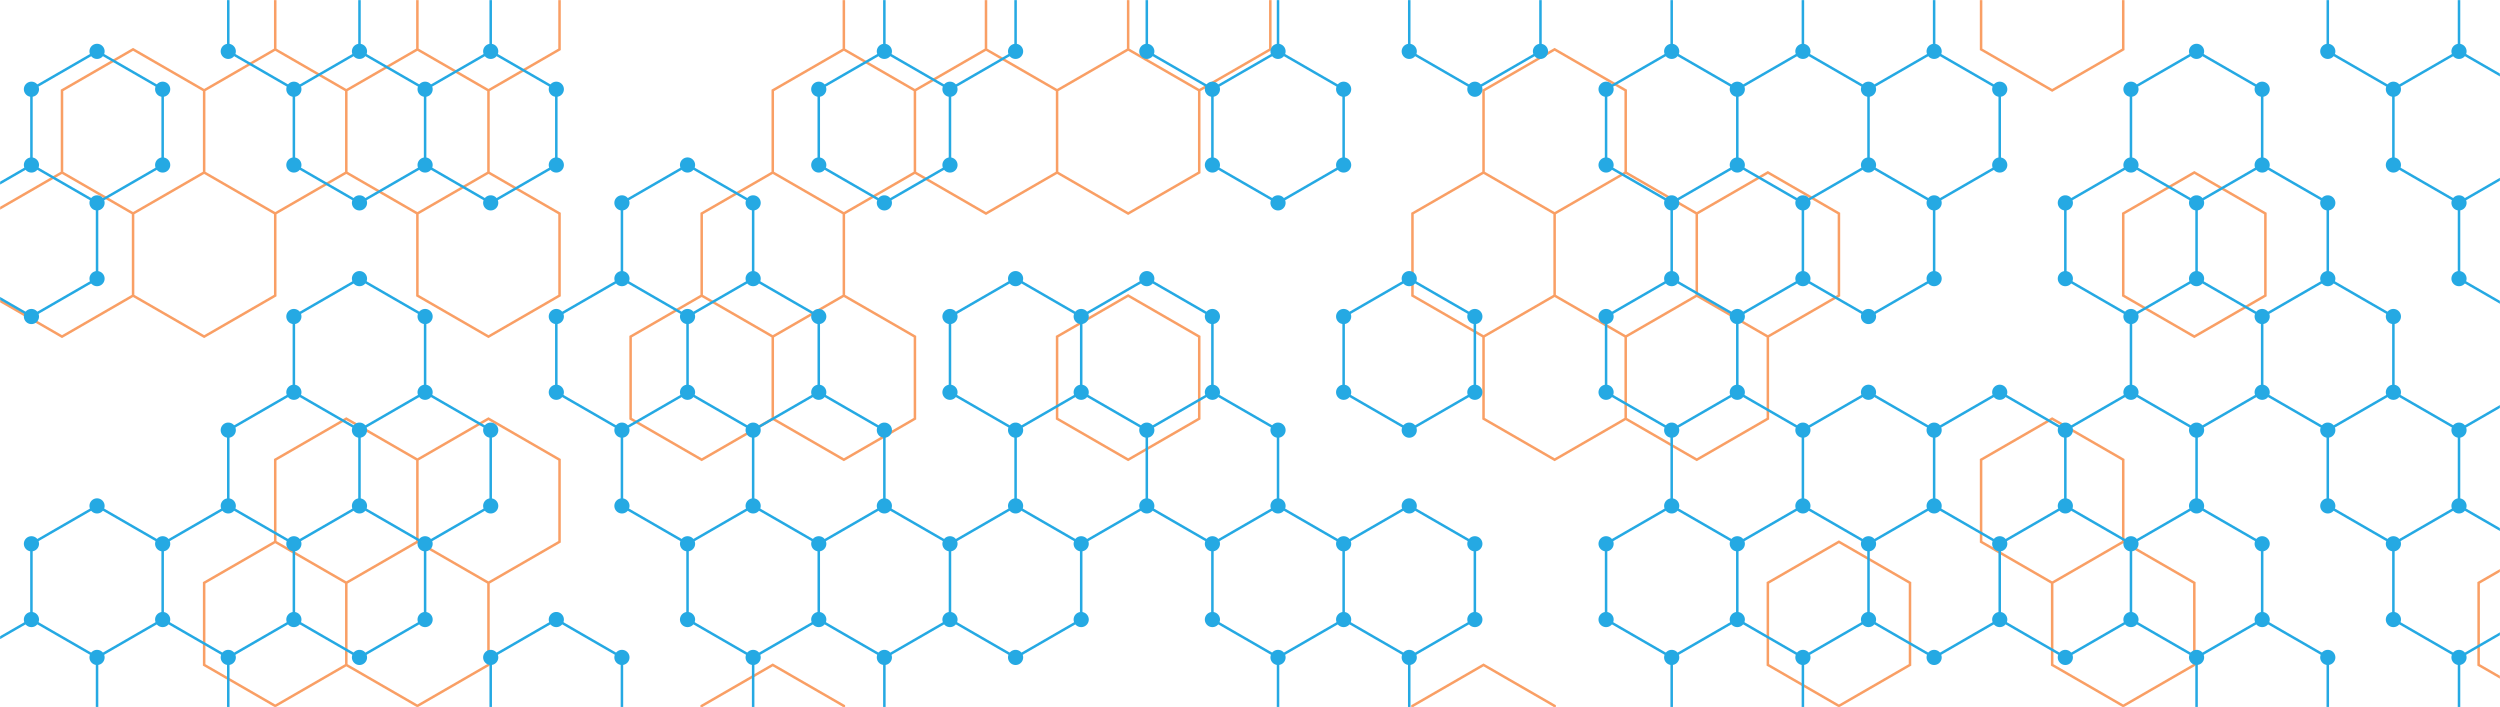 <svg xmlns="http://www.w3.org/2000/svg" version="1.1" xmlns:xlink="http://www.w3.org/1999/xlink" xmlns:svgjs="http://svgjs.com/svgjs" width="1980" height="560" preserveAspectRatio="none" viewBox="0 0 1980 560"><g mask="url(&quot;#SvgjsMask1301&quot;)" fill="none"><path d="M105.39 39.1L161.69 71.6L161.69 136.6L105.39 169.1L49.1 136.6L49.1 71.6zM49.1 136.6L105.39 169.1L105.39 234.1L49.1 266.6L-7.19 234.1L-7.19 169.1zM217.98 39.1L274.27 71.6L274.27 136.6L217.98 169.1L161.69 136.6L161.69 71.6zM161.69 136.6L217.98 169.1L217.98 234.1L161.69 266.6L105.39 234.1L105.39 169.1zM217.98 429.1L274.27 461.6L274.27 526.6L217.98 559.1L161.69 526.6L161.69 461.6zM274.27 -58.4L330.57 -25.9L330.57 39.1L274.27 71.6L217.98 39.1L217.98 -25.9zM330.57 39.1L386.86 71.6L386.86 136.6L330.57 169.1L274.27 136.6L274.27 71.6zM274.27 331.6L330.57 364.1L330.57 429.1L274.27 461.6L217.98 429.1L217.98 364.1zM330.57 429.1L386.86 461.6L386.86 526.6L330.57 559.1L274.27 526.6L274.27 461.6zM386.86 -58.4L443.15 -25.9L443.15 39.1L386.86 71.6L330.57 39.1L330.57 -25.9zM386.86 136.6L443.15 169.1L443.15 234.1L386.86 266.6L330.57 234.1L330.57 169.1zM386.86 331.6L443.15 364.1L443.15 429.1L386.86 461.6L330.57 429.1L330.57 364.1zM555.74 234.1L612.03 266.6L612.03 331.6L555.74 364.1L499.45 331.6L499.45 266.6zM668.33 39.1L724.62 71.6L724.62 136.6L668.33 169.1L612.03 136.6L612.03 71.6zM612.03 136.6L668.33 169.1L668.33 234.1L612.03 266.6L555.74 234.1L555.74 169.1zM668.33 234.1L724.62 266.6L724.62 331.6L668.33 364.1L612.03 331.6L612.03 266.6zM612.03 526.6L668.33 559.1L668.33 624.1L612.03 656.6L555.74 624.1L555.74 559.1zM724.62 -58.4L780.91 -25.9L780.91 39.1L724.62 71.6L668.33 39.1L668.33 -25.9zM780.91 39.1L837.21 71.6L837.21 136.6L780.91 169.1L724.62 136.6L724.62 71.6zM893.5 39.1L949.79 71.6L949.79 136.6L893.5 169.1L837.21 136.6L837.21 71.6zM893.5 234.1L949.79 266.6L949.79 331.6L893.5 364.1L837.21 331.6L837.21 266.6zM949.79 -58.4L1006.09 -25.9L1006.09 39.1L949.79 71.6L893.5 39.1L893.5 -25.9zM1231.26 39.1L1287.55 71.6L1287.55 136.6L1231.26 169.1L1174.96 136.6L1174.96 71.6zM1174.96 136.6L1231.26 169.1L1231.26 234.1L1174.96 266.6L1118.67 234.1L1118.67 169.1zM1231.26 234.1L1287.55 266.6L1287.55 331.6L1231.26 364.1L1174.96 331.6L1174.96 266.6zM1174.96 526.6L1231.26 559.1L1231.26 624.1L1174.96 656.6L1118.67 624.1L1118.67 559.1zM1287.55 136.6L1343.84 169.1L1343.84 234.1L1287.55 266.6L1231.26 234.1L1231.26 169.1zM1343.84 234.1L1400.14 266.6L1400.14 331.6L1343.84 364.1L1287.55 331.6L1287.55 266.6zM1400.14 136.6L1456.43 169.1L1456.43 234.1L1400.14 266.6L1343.84 234.1L1343.84 169.1zM1456.43 429.1L1512.72 461.6L1512.72 526.6L1456.43 559.1L1400.14 526.6L1400.14 461.6zM1625.31 -58.4L1681.6 -25.9L1681.6 39.1L1625.31 71.6L1569.02 39.1L1569.02 -25.9zM1625.31 331.6L1681.6 364.1L1681.6 429.1L1625.31 461.6L1569.02 429.1L1569.02 364.1zM1681.6 429.1L1737.9 461.6L1737.9 526.6L1681.6 559.1L1625.31 526.6L1625.31 461.6zM1737.9 136.6L1794.19 169.1L1794.19 234.1L1737.9 266.6L1681.6 234.1L1681.6 169.1zM2019.36 429.1L2075.66 461.6L2075.66 526.6L2019.36 559.1L1963.07 526.6L1963.07 461.6z" stroke="rgba(249, 159, 101, 1)" stroke-width="2"></path><path d="M76.86 40.68L128.83 70.68L128.83 130.68L76.86 160.68L24.9 130.68L24.9 70.68zM24.9 130.68L76.86 160.68L76.86 220.68L24.9 250.68L-27.06 220.68L-27.06 160.68zM76.86 400.68L128.83 430.68L128.83 490.68L76.86 520.68L24.9 490.68L24.9 430.68zM24.9 490.68L76.86 520.68L76.86 580.68L24.9 610.68L-27.06 580.68L-27.06 520.68zM180.79 400.68L232.75 430.68L232.75 490.68L180.79 520.68L128.83 490.68L128.83 430.68zM128.83 490.68L180.79 520.68L180.79 580.68L128.83 610.68L76.86 580.68L76.86 520.68zM232.75 -49.32L284.71 -19.32L284.71 40.68L232.75 70.68L180.79 40.68L180.79 -19.32zM284.71 40.68L336.68 70.68L336.68 130.68L284.71 160.68L232.75 130.68L232.75 70.68zM284.71 220.68L336.68 250.68L336.68 310.68L284.71 340.68L232.75 310.68L232.75 250.68zM232.75 310.68L284.71 340.68L284.71 400.68L232.75 430.68L180.79 400.68L180.79 340.68zM284.71 400.68L336.68 430.68L336.68 490.68L284.71 520.68L232.75 490.68L232.75 430.68zM336.68 -49.32L388.64 -19.32L388.64 40.68L336.68 70.68L284.71 40.68L284.71 -19.32zM388.64 40.68L440.6 70.68L440.6 130.68L388.64 160.68L336.68 130.68L336.68 70.68zM336.68 310.68L388.64 340.68L388.64 400.68L336.68 430.68L284.71 400.68L284.71 340.68zM492.57 220.68L544.53 250.68L544.53 310.68L492.57 340.68L440.6 310.68L440.6 250.68zM440.6 490.68L492.57 520.68L492.57 580.68L440.6 610.68L388.64 580.68L388.64 520.68zM544.53 130.68L596.49 160.68L596.49 220.68L544.53 250.68L492.57 220.68L492.57 160.68zM596.49 220.68L648.46 250.68L648.46 310.68L596.49 340.68L544.53 310.68L544.53 250.68zM544.53 310.68L596.49 340.68L596.49 400.68L544.53 430.68L492.57 400.68L492.57 340.68zM596.49 400.68L648.46 430.68L648.46 490.68L596.49 520.68L544.53 490.68L544.53 430.68zM700.42 40.68L752.38 70.68L752.38 130.68L700.42 160.68L648.46 130.68L648.46 70.68zM648.46 310.68L700.42 340.68L700.42 400.68L648.46 430.68L596.49 400.68L596.49 340.68zM700.42 400.68L752.38 430.68L752.38 490.68L700.42 520.68L648.46 490.68L648.46 430.68zM648.46 490.68L700.42 520.68L700.42 580.68L648.46 610.68L596.49 580.68L596.49 520.68zM752.38 -49.32L804.34 -19.32L804.34 40.68L752.38 70.68L700.42 40.68L700.42 -19.32zM804.34 220.68L856.31 250.68L856.31 310.68L804.34 340.68L752.38 310.68L752.38 250.68zM804.34 400.68L856.31 430.68L856.31 490.68L804.34 520.68L752.38 490.68L752.38 430.68zM908.27 220.68L960.23 250.68L960.23 310.68L908.27 340.68L856.31 310.68L856.31 250.68zM856.31 310.68L908.27 340.68L908.27 400.68L856.31 430.68L804.35 400.68L804.35 340.68zM960.23 -49.32L1012.2 -19.32L1012.2 40.68L960.23 70.68L908.27 40.68L908.27 -19.32zM1012.2 40.68L1064.16 70.68L1064.16 130.68L1012.2 160.68L960.23 130.68L960.23 70.68zM960.23 310.68L1012.2 340.68L1012.2 400.68L960.23 430.68L908.27 400.68L908.27 340.68zM1012.2 400.68L1064.16 430.68L1064.16 490.68L1012.2 520.68L960.23 490.68L960.23 430.68zM1116.12 220.68L1168.09 250.68L1168.09 310.68L1116.12 340.68L1064.16 310.68L1064.16 250.68zM1116.12 400.68L1168.09 430.68L1168.09 490.68L1116.12 520.68L1064.16 490.68L1064.16 430.68zM1064.16 490.68L1116.12 520.68L1116.12 580.68L1064.16 610.68L1012.2 580.68L1012.2 520.68zM1168.09 -49.32L1220.05 -19.32L1220.05 40.68L1168.09 70.68L1116.12 40.68L1116.12 -19.32zM1323.98 40.68L1375.94 70.68L1375.94 130.68L1323.98 160.68L1272.01 130.68L1272.01 70.68zM1323.98 220.68L1375.94 250.68L1375.94 310.68L1323.98 340.68L1272.01 310.68L1272.01 250.68zM1323.98 400.68L1375.94 430.68L1375.94 490.68L1323.98 520.68L1272.01 490.68L1272.01 430.68zM1375.94 -49.32L1427.9 -19.32L1427.9 40.68L1375.94 70.68L1323.98 40.68L1323.98 -19.32zM1427.9 40.68L1479.86 70.68L1479.86 130.68L1427.9 160.68L1375.94 130.68L1375.94 70.68zM1375.94 130.68L1427.9 160.68L1427.9 220.68L1375.94 250.68L1323.98 220.68L1323.98 160.68zM1375.94 310.68L1427.9 340.68L1427.9 400.68L1375.94 430.68L1323.98 400.68L1323.98 340.68zM1427.9 400.68L1479.86 430.68L1479.86 490.68L1427.9 520.68L1375.94 490.68L1375.94 430.68zM1375.94 490.68L1427.9 520.68L1427.9 580.68L1375.94 610.68L1323.98 580.68L1323.98 520.68zM1479.86 -49.32L1531.83 -19.32L1531.83 40.68L1479.86 70.68L1427.9 40.68L1427.9 -19.32zM1531.83 40.68L1583.79 70.68L1583.79 130.68L1531.83 160.68L1479.86 130.68L1479.86 70.68zM1479.86 130.68L1531.83 160.68L1531.83 220.68L1479.86 250.68L1427.9 220.68L1427.9 160.68zM1479.86 310.68L1531.83 340.68L1531.83 400.68L1479.86 430.68L1427.9 400.68L1427.9 340.68zM1531.83 400.68L1583.79 430.68L1583.79 490.68L1531.83 520.68L1479.86 490.68L1479.86 430.68zM1583.79 310.68L1635.75 340.68L1635.75 400.68L1583.79 430.68L1531.83 400.68L1531.83 340.68zM1635.75 400.68L1687.72 430.68L1687.72 490.68L1635.75 520.68L1583.79 490.68L1583.79 430.68zM1739.68 40.68L1791.64 70.68L1791.64 130.68L1739.68 160.68L1687.72 130.68L1687.72 70.68zM1687.72 130.68L1739.68 160.68L1739.68 220.68L1687.72 250.68L1635.75 220.68L1635.75 160.68zM1739.68 220.68L1791.64 250.68L1791.64 310.68L1739.68 340.68L1687.72 310.68L1687.72 250.68zM1687.72 310.68L1739.68 340.68L1739.68 400.68L1687.72 430.68L1635.75 400.68L1635.75 340.68zM1739.68 400.68L1791.64 430.68L1791.64 490.68L1739.68 520.68L1687.72 490.68L1687.72 430.68zM1791.64 130.68L1843.61 160.68L1843.61 220.68L1791.64 250.68L1739.68 220.68L1739.68 160.68zM1843.61 220.68L1895.57 250.68L1895.57 310.68L1843.61 340.68L1791.64 310.68L1791.64 250.68zM1791.64 490.68L1843.61 520.68L1843.61 580.68L1791.64 610.68L1739.68 580.68L1739.68 520.68zM1895.57 -49.32L1947.53 -19.32L1947.53 40.68L1895.57 70.68L1843.61 40.68L1843.61 -19.32zM1947.53 40.68L1999.49 70.68L1999.49 130.68L1947.53 160.68L1895.57 130.68L1895.57 70.68zM1895.57 310.68L1947.53 340.68L1947.53 400.68L1895.57 430.68L1843.61 400.68L1843.61 340.68zM1947.53 400.68L1999.49 430.68L1999.49 490.68L1947.53 520.68L1895.57 490.68L1895.57 430.68zM1999.49 130.68L2051.46 160.68L2051.46 220.68L1999.49 250.68L1947.53 220.68L1947.53 160.68zM2051.46 220.68L2103.42 250.68L2103.42 310.68L2051.46 340.68L1999.49 310.68L1999.49 250.68zM1999.49 310.68L2051.46 340.68L2051.46 400.68L1999.49 430.68L1947.53 400.68L1947.53 340.68zM2051.46 400.68L2103.42 430.68L2103.42 490.68L2051.46 520.68L1999.49 490.68L1999.49 430.68zM1999.49 490.68L2051.46 520.68L2051.46 580.68L1999.49 610.68L1947.53 580.68L1947.53 520.68z" stroke="rgba(37, 169, 227, 1)" stroke-width="2"></path><path d="M70.86 40.68 a6 6 0 1 0 12 0 a6 6 0 1 0 -12 0zM122.83 70.68 a6 6 0 1 0 12 0 a6 6 0 1 0 -12 0zM122.83 130.68 a6 6 0 1 0 12 0 a6 6 0 1 0 -12 0zM70.86 160.68 a6 6 0 1 0 12 0 a6 6 0 1 0 -12 0zM18.9 130.68 a6 6 0 1 0 12 0 a6 6 0 1 0 -12 0zM18.9 70.68 a6 6 0 1 0 12 0 a6 6 0 1 0 -12 0zM70.86 220.68 a6 6 0 1 0 12 0 a6 6 0 1 0 -12 0zM18.9 250.68 a6 6 0 1 0 12 0 a6 6 0 1 0 -12 0zM-33.06 220.68 a6 6 0 1 0 12 0 a6 6 0 1 0 -12 0zM-33.06 160.68 a6 6 0 1 0 12 0 a6 6 0 1 0 -12 0zM70.86 400.68 a6 6 0 1 0 12 0 a6 6 0 1 0 -12 0zM122.83 430.68 a6 6 0 1 0 12 0 a6 6 0 1 0 -12 0zM122.83 490.68 a6 6 0 1 0 12 0 a6 6 0 1 0 -12 0zM70.86 520.68 a6 6 0 1 0 12 0 a6 6 0 1 0 -12 0zM18.9 490.68 a6 6 0 1 0 12 0 a6 6 0 1 0 -12 0zM18.9 430.68 a6 6 0 1 0 12 0 a6 6 0 1 0 -12 0zM70.86 580.68 a6 6 0 1 0 12 0 a6 6 0 1 0 -12 0zM18.9 610.68 a6 6 0 1 0 12 0 a6 6 0 1 0 -12 0zM-33.06 580.68 a6 6 0 1 0 12 0 a6 6 0 1 0 -12 0zM-33.06 520.68 a6 6 0 1 0 12 0 a6 6 0 1 0 -12 0zM174.79 400.68 a6 6 0 1 0 12 0 a6 6 0 1 0 -12 0zM226.75 430.68 a6 6 0 1 0 12 0 a6 6 0 1 0 -12 0zM226.75 490.68 a6 6 0 1 0 12 0 a6 6 0 1 0 -12 0zM174.79 520.68 a6 6 0 1 0 12 0 a6 6 0 1 0 -12 0zM174.79 580.68 a6 6 0 1 0 12 0 a6 6 0 1 0 -12 0zM122.83 610.68 a6 6 0 1 0 12 0 a6 6 0 1 0 -12 0zM226.75 -49.32 a6 6 0 1 0 12 0 a6 6 0 1 0 -12 0zM278.71 -19.32 a6 6 0 1 0 12 0 a6 6 0 1 0 -12 0zM278.71 40.68 a6 6 0 1 0 12 0 a6 6 0 1 0 -12 0zM226.75 70.68 a6 6 0 1 0 12 0 a6 6 0 1 0 -12 0zM174.79 40.68 a6 6 0 1 0 12 0 a6 6 0 1 0 -12 0zM174.79 -19.32 a6 6 0 1 0 12 0 a6 6 0 1 0 -12 0zM330.68 70.68 a6 6 0 1 0 12 0 a6 6 0 1 0 -12 0zM330.68 130.68 a6 6 0 1 0 12 0 a6 6 0 1 0 -12 0zM278.71 160.68 a6 6 0 1 0 12 0 a6 6 0 1 0 -12 0zM226.75 130.68 a6 6 0 1 0 12 0 a6 6 0 1 0 -12 0zM278.71 220.68 a6 6 0 1 0 12 0 a6 6 0 1 0 -12 0zM330.68 250.68 a6 6 0 1 0 12 0 a6 6 0 1 0 -12 0zM330.68 310.68 a6 6 0 1 0 12 0 a6 6 0 1 0 -12 0zM278.71 340.68 a6 6 0 1 0 12 0 a6 6 0 1 0 -12 0zM226.75 310.68 a6 6 0 1 0 12 0 a6 6 0 1 0 -12 0zM226.75 250.68 a6 6 0 1 0 12 0 a6 6 0 1 0 -12 0zM278.71 400.68 a6 6 0 1 0 12 0 a6 6 0 1 0 -12 0zM174.79 340.68 a6 6 0 1 0 12 0 a6 6 0 1 0 -12 0zM330.68 430.68 a6 6 0 1 0 12 0 a6 6 0 1 0 -12 0zM330.68 490.68 a6 6 0 1 0 12 0 a6 6 0 1 0 -12 0zM278.71 520.68 a6 6 0 1 0 12 0 a6 6 0 1 0 -12 0zM330.68 -49.32 a6 6 0 1 0 12 0 a6 6 0 1 0 -12 0zM382.64 -19.32 a6 6 0 1 0 12 0 a6 6 0 1 0 -12 0zM382.64 40.68 a6 6 0 1 0 12 0 a6 6 0 1 0 -12 0zM434.6 70.68 a6 6 0 1 0 12 0 a6 6 0 1 0 -12 0zM434.6 130.68 a6 6 0 1 0 12 0 a6 6 0 1 0 -12 0zM382.64 160.68 a6 6 0 1 0 12 0 a6 6 0 1 0 -12 0zM382.64 340.68 a6 6 0 1 0 12 0 a6 6 0 1 0 -12 0zM382.64 400.68 a6 6 0 1 0 12 0 a6 6 0 1 0 -12 0zM486.57 220.68 a6 6 0 1 0 12 0 a6 6 0 1 0 -12 0zM538.53 250.68 a6 6 0 1 0 12 0 a6 6 0 1 0 -12 0zM538.53 310.68 a6 6 0 1 0 12 0 a6 6 0 1 0 -12 0zM486.57 340.68 a6 6 0 1 0 12 0 a6 6 0 1 0 -12 0zM434.6 310.68 a6 6 0 1 0 12 0 a6 6 0 1 0 -12 0zM434.6 250.68 a6 6 0 1 0 12 0 a6 6 0 1 0 -12 0zM434.6 490.68 a6 6 0 1 0 12 0 a6 6 0 1 0 -12 0zM486.57 520.68 a6 6 0 1 0 12 0 a6 6 0 1 0 -12 0zM486.57 580.68 a6 6 0 1 0 12 0 a6 6 0 1 0 -12 0zM434.6 610.68 a6 6 0 1 0 12 0 a6 6 0 1 0 -12 0zM382.64 580.68 a6 6 0 1 0 12 0 a6 6 0 1 0 -12 0zM382.64 520.68 a6 6 0 1 0 12 0 a6 6 0 1 0 -12 0zM538.53 130.68 a6 6 0 1 0 12 0 a6 6 0 1 0 -12 0zM590.49 160.68 a6 6 0 1 0 12 0 a6 6 0 1 0 -12 0zM590.49 220.68 a6 6 0 1 0 12 0 a6 6 0 1 0 -12 0zM486.57 160.68 a6 6 0 1 0 12 0 a6 6 0 1 0 -12 0zM642.46 250.68 a6 6 0 1 0 12 0 a6 6 0 1 0 -12 0zM642.46 310.68 a6 6 0 1 0 12 0 a6 6 0 1 0 -12 0zM590.49 340.68 a6 6 0 1 0 12 0 a6 6 0 1 0 -12 0zM590.49 400.68 a6 6 0 1 0 12 0 a6 6 0 1 0 -12 0zM538.53 430.68 a6 6 0 1 0 12 0 a6 6 0 1 0 -12 0zM486.57 400.68 a6 6 0 1 0 12 0 a6 6 0 1 0 -12 0zM642.46 430.68 a6 6 0 1 0 12 0 a6 6 0 1 0 -12 0zM642.46 490.68 a6 6 0 1 0 12 0 a6 6 0 1 0 -12 0zM590.49 520.68 a6 6 0 1 0 12 0 a6 6 0 1 0 -12 0zM538.53 490.68 a6 6 0 1 0 12 0 a6 6 0 1 0 -12 0zM694.42 40.68 a6 6 0 1 0 12 0 a6 6 0 1 0 -12 0zM746.38 70.68 a6 6 0 1 0 12 0 a6 6 0 1 0 -12 0zM746.38 130.68 a6 6 0 1 0 12 0 a6 6 0 1 0 -12 0zM694.42 160.68 a6 6 0 1 0 12 0 a6 6 0 1 0 -12 0zM642.46 130.68 a6 6 0 1 0 12 0 a6 6 0 1 0 -12 0zM642.46 70.68 a6 6 0 1 0 12 0 a6 6 0 1 0 -12 0zM694.42 340.68 a6 6 0 1 0 12 0 a6 6 0 1 0 -12 0zM694.42 400.68 a6 6 0 1 0 12 0 a6 6 0 1 0 -12 0zM746.38 430.68 a6 6 0 1 0 12 0 a6 6 0 1 0 -12 0zM746.38 490.68 a6 6 0 1 0 12 0 a6 6 0 1 0 -12 0zM694.42 520.68 a6 6 0 1 0 12 0 a6 6 0 1 0 -12 0zM694.42 580.68 a6 6 0 1 0 12 0 a6 6 0 1 0 -12 0zM642.46 610.68 a6 6 0 1 0 12 0 a6 6 0 1 0 -12 0zM590.49 580.68 a6 6 0 1 0 12 0 a6 6 0 1 0 -12 0zM746.38 -49.32 a6 6 0 1 0 12 0 a6 6 0 1 0 -12 0zM798.34 -19.32 a6 6 0 1 0 12 0 a6 6 0 1 0 -12 0zM798.34 40.68 a6 6 0 1 0 12 0 a6 6 0 1 0 -12 0zM694.42 -19.32 a6 6 0 1 0 12 0 a6 6 0 1 0 -12 0zM798.34 220.68 a6 6 0 1 0 12 0 a6 6 0 1 0 -12 0zM850.31 250.68 a6 6 0 1 0 12 0 a6 6 0 1 0 -12 0zM850.31 310.68 a6 6 0 1 0 12 0 a6 6 0 1 0 -12 0zM798.34 340.68 a6 6 0 1 0 12 0 a6 6 0 1 0 -12 0zM746.38 310.68 a6 6 0 1 0 12 0 a6 6 0 1 0 -12 0zM746.38 250.68 a6 6 0 1 0 12 0 a6 6 0 1 0 -12 0zM798.34 400.68 a6 6 0 1 0 12 0 a6 6 0 1 0 -12 0zM850.31 430.68 a6 6 0 1 0 12 0 a6 6 0 1 0 -12 0zM850.31 490.68 a6 6 0 1 0 12 0 a6 6 0 1 0 -12 0zM798.34 520.68 a6 6 0 1 0 12 0 a6 6 0 1 0 -12 0zM902.27 220.68 a6 6 0 1 0 12 0 a6 6 0 1 0 -12 0zM954.23 250.68 a6 6 0 1 0 12 0 a6 6 0 1 0 -12 0zM954.23 310.68 a6 6 0 1 0 12 0 a6 6 0 1 0 -12 0zM902.27 340.68 a6 6 0 1 0 12 0 a6 6 0 1 0 -12 0zM902.27 400.68 a6 6 0 1 0 12 0 a6 6 0 1 0 -12 0zM798.35 400.68 a6 6 0 1 0 12 0 a6 6 0 1 0 -12 0zM798.35 340.68 a6 6 0 1 0 12 0 a6 6 0 1 0 -12 0zM954.23 -49.32 a6 6 0 1 0 12 0 a6 6 0 1 0 -12 0zM1006.2 -19.32 a6 6 0 1 0 12 0 a6 6 0 1 0 -12 0zM1006.2 40.68 a6 6 0 1 0 12 0 a6 6 0 1 0 -12 0zM954.23 70.68 a6 6 0 1 0 12 0 a6 6 0 1 0 -12 0zM902.27 40.68 a6 6 0 1 0 12 0 a6 6 0 1 0 -12 0zM902.27 -19.32 a6 6 0 1 0 12 0 a6 6 0 1 0 -12 0zM1058.16 70.68 a6 6 0 1 0 12 0 a6 6 0 1 0 -12 0zM1058.16 130.68 a6 6 0 1 0 12 0 a6 6 0 1 0 -12 0zM1006.2 160.68 a6 6 0 1 0 12 0 a6 6 0 1 0 -12 0zM954.23 130.68 a6 6 0 1 0 12 0 a6 6 0 1 0 -12 0zM1006.2 340.68 a6 6 0 1 0 12 0 a6 6 0 1 0 -12 0zM1006.2 400.68 a6 6 0 1 0 12 0 a6 6 0 1 0 -12 0zM954.23 430.68 a6 6 0 1 0 12 0 a6 6 0 1 0 -12 0zM1058.16 430.68 a6 6 0 1 0 12 0 a6 6 0 1 0 -12 0zM1058.16 490.68 a6 6 0 1 0 12 0 a6 6 0 1 0 -12 0zM1006.2 520.68 a6 6 0 1 0 12 0 a6 6 0 1 0 -12 0zM954.23 490.68 a6 6 0 1 0 12 0 a6 6 0 1 0 -12 0zM1110.12 220.68 a6 6 0 1 0 12 0 a6 6 0 1 0 -12 0zM1162.09 250.68 a6 6 0 1 0 12 0 a6 6 0 1 0 -12 0zM1162.09 310.68 a6 6 0 1 0 12 0 a6 6 0 1 0 -12 0zM1110.12 340.68 a6 6 0 1 0 12 0 a6 6 0 1 0 -12 0zM1058.16 310.68 a6 6 0 1 0 12 0 a6 6 0 1 0 -12 0zM1058.16 250.68 a6 6 0 1 0 12 0 a6 6 0 1 0 -12 0zM1110.12 400.68 a6 6 0 1 0 12 0 a6 6 0 1 0 -12 0zM1162.09 430.68 a6 6 0 1 0 12 0 a6 6 0 1 0 -12 0zM1162.09 490.68 a6 6 0 1 0 12 0 a6 6 0 1 0 -12 0zM1110.12 520.68 a6 6 0 1 0 12 0 a6 6 0 1 0 -12 0zM1110.12 580.68 a6 6 0 1 0 12 0 a6 6 0 1 0 -12 0zM1058.16 610.68 a6 6 0 1 0 12 0 a6 6 0 1 0 -12 0zM1006.2 580.68 a6 6 0 1 0 12 0 a6 6 0 1 0 -12 0zM1162.09 -49.32 a6 6 0 1 0 12 0 a6 6 0 1 0 -12 0zM1214.05 -19.32 a6 6 0 1 0 12 0 a6 6 0 1 0 -12 0zM1214.05 40.68 a6 6 0 1 0 12 0 a6 6 0 1 0 -12 0zM1162.09 70.68 a6 6 0 1 0 12 0 a6 6 0 1 0 -12 0zM1110.12 40.68 a6 6 0 1 0 12 0 a6 6 0 1 0 -12 0zM1110.12 -19.32 a6 6 0 1 0 12 0 a6 6 0 1 0 -12 0zM1317.98 40.68 a6 6 0 1 0 12 0 a6 6 0 1 0 -12 0zM1369.94 70.68 a6 6 0 1 0 12 0 a6 6 0 1 0 -12 0zM1369.94 130.68 a6 6 0 1 0 12 0 a6 6 0 1 0 -12 0zM1317.98 160.68 a6 6 0 1 0 12 0 a6 6 0 1 0 -12 0zM1266.01 130.68 a6 6 0 1 0 12 0 a6 6 0 1 0 -12 0zM1266.01 70.68 a6 6 0 1 0 12 0 a6 6 0 1 0 -12 0zM1317.98 220.68 a6 6 0 1 0 12 0 a6 6 0 1 0 -12 0zM1369.94 250.68 a6 6 0 1 0 12 0 a6 6 0 1 0 -12 0zM1369.94 310.68 a6 6 0 1 0 12 0 a6 6 0 1 0 -12 0zM1317.98 340.68 a6 6 0 1 0 12 0 a6 6 0 1 0 -12 0zM1266.01 310.68 a6 6 0 1 0 12 0 a6 6 0 1 0 -12 0zM1266.01 250.68 a6 6 0 1 0 12 0 a6 6 0 1 0 -12 0zM1317.98 400.68 a6 6 0 1 0 12 0 a6 6 0 1 0 -12 0zM1369.94 430.68 a6 6 0 1 0 12 0 a6 6 0 1 0 -12 0zM1369.94 490.68 a6 6 0 1 0 12 0 a6 6 0 1 0 -12 0zM1317.98 520.68 a6 6 0 1 0 12 0 a6 6 0 1 0 -12 0zM1266.01 490.68 a6 6 0 1 0 12 0 a6 6 0 1 0 -12 0zM1266.01 430.68 a6 6 0 1 0 12 0 a6 6 0 1 0 -12 0zM1369.94 -49.32 a6 6 0 1 0 12 0 a6 6 0 1 0 -12 0zM1421.9 -19.32 a6 6 0 1 0 12 0 a6 6 0 1 0 -12 0zM1421.9 40.68 a6 6 0 1 0 12 0 a6 6 0 1 0 -12 0zM1317.98 -19.32 a6 6 0 1 0 12 0 a6 6 0 1 0 -12 0zM1473.86 70.68 a6 6 0 1 0 12 0 a6 6 0 1 0 -12 0zM1473.86 130.68 a6 6 0 1 0 12 0 a6 6 0 1 0 -12 0zM1421.9 160.68 a6 6 0 1 0 12 0 a6 6 0 1 0 -12 0zM1421.9 220.68 a6 6 0 1 0 12 0 a6 6 0 1 0 -12 0zM1421.9 340.68 a6 6 0 1 0 12 0 a6 6 0 1 0 -12 0zM1421.9 400.68 a6 6 0 1 0 12 0 a6 6 0 1 0 -12 0zM1473.86 430.68 a6 6 0 1 0 12 0 a6 6 0 1 0 -12 0zM1473.86 490.68 a6 6 0 1 0 12 0 a6 6 0 1 0 -12 0zM1421.9 520.68 a6 6 0 1 0 12 0 a6 6 0 1 0 -12 0zM1421.9 580.68 a6 6 0 1 0 12 0 a6 6 0 1 0 -12 0zM1369.94 610.68 a6 6 0 1 0 12 0 a6 6 0 1 0 -12 0zM1317.98 580.68 a6 6 0 1 0 12 0 a6 6 0 1 0 -12 0zM1473.86 -49.32 a6 6 0 1 0 12 0 a6 6 0 1 0 -12 0zM1525.83 -19.32 a6 6 0 1 0 12 0 a6 6 0 1 0 -12 0zM1525.83 40.68 a6 6 0 1 0 12 0 a6 6 0 1 0 -12 0zM1577.79 70.68 a6 6 0 1 0 12 0 a6 6 0 1 0 -12 0zM1577.79 130.68 a6 6 0 1 0 12 0 a6 6 0 1 0 -12 0zM1525.83 160.68 a6 6 0 1 0 12 0 a6 6 0 1 0 -12 0zM1525.83 220.68 a6 6 0 1 0 12 0 a6 6 0 1 0 -12 0zM1473.86 250.68 a6 6 0 1 0 12 0 a6 6 0 1 0 -12 0zM1473.86 310.68 a6 6 0 1 0 12 0 a6 6 0 1 0 -12 0zM1525.83 340.68 a6 6 0 1 0 12 0 a6 6 0 1 0 -12 0zM1525.83 400.68 a6 6 0 1 0 12 0 a6 6 0 1 0 -12 0zM1577.79 430.68 a6 6 0 1 0 12 0 a6 6 0 1 0 -12 0zM1577.79 490.68 a6 6 0 1 0 12 0 a6 6 0 1 0 -12 0zM1525.83 520.68 a6 6 0 1 0 12 0 a6 6 0 1 0 -12 0zM1577.79 310.68 a6 6 0 1 0 12 0 a6 6 0 1 0 -12 0zM1629.75 340.68 a6 6 0 1 0 12 0 a6 6 0 1 0 -12 0zM1629.75 400.68 a6 6 0 1 0 12 0 a6 6 0 1 0 -12 0zM1681.72 430.68 a6 6 0 1 0 12 0 a6 6 0 1 0 -12 0zM1681.72 490.68 a6 6 0 1 0 12 0 a6 6 0 1 0 -12 0zM1629.75 520.68 a6 6 0 1 0 12 0 a6 6 0 1 0 -12 0zM1733.68 40.68 a6 6 0 1 0 12 0 a6 6 0 1 0 -12 0zM1785.64 70.68 a6 6 0 1 0 12 0 a6 6 0 1 0 -12 0zM1785.64 130.68 a6 6 0 1 0 12 0 a6 6 0 1 0 -12 0zM1733.68 160.68 a6 6 0 1 0 12 0 a6 6 0 1 0 -12 0zM1681.72 130.68 a6 6 0 1 0 12 0 a6 6 0 1 0 -12 0zM1681.72 70.68 a6 6 0 1 0 12 0 a6 6 0 1 0 -12 0zM1733.68 220.68 a6 6 0 1 0 12 0 a6 6 0 1 0 -12 0zM1681.72 250.68 a6 6 0 1 0 12 0 a6 6 0 1 0 -12 0zM1629.75 220.68 a6 6 0 1 0 12 0 a6 6 0 1 0 -12 0zM1629.75 160.68 a6 6 0 1 0 12 0 a6 6 0 1 0 -12 0zM1785.64 250.68 a6 6 0 1 0 12 0 a6 6 0 1 0 -12 0zM1785.64 310.68 a6 6 0 1 0 12 0 a6 6 0 1 0 -12 0zM1733.68 340.68 a6 6 0 1 0 12 0 a6 6 0 1 0 -12 0zM1681.72 310.68 a6 6 0 1 0 12 0 a6 6 0 1 0 -12 0zM1733.68 400.68 a6 6 0 1 0 12 0 a6 6 0 1 0 -12 0zM1785.64 430.68 a6 6 0 1 0 12 0 a6 6 0 1 0 -12 0zM1785.64 490.68 a6 6 0 1 0 12 0 a6 6 0 1 0 -12 0zM1733.68 520.68 a6 6 0 1 0 12 0 a6 6 0 1 0 -12 0zM1837.61 160.68 a6 6 0 1 0 12 0 a6 6 0 1 0 -12 0zM1837.61 220.68 a6 6 0 1 0 12 0 a6 6 0 1 0 -12 0zM1889.57 250.68 a6 6 0 1 0 12 0 a6 6 0 1 0 -12 0zM1889.57 310.68 a6 6 0 1 0 12 0 a6 6 0 1 0 -12 0zM1837.61 340.68 a6 6 0 1 0 12 0 a6 6 0 1 0 -12 0zM1837.61 520.68 a6 6 0 1 0 12 0 a6 6 0 1 0 -12 0zM1837.61 580.68 a6 6 0 1 0 12 0 a6 6 0 1 0 -12 0zM1785.64 610.68 a6 6 0 1 0 12 0 a6 6 0 1 0 -12 0zM1733.68 580.68 a6 6 0 1 0 12 0 a6 6 0 1 0 -12 0zM1889.57 -49.32 a6 6 0 1 0 12 0 a6 6 0 1 0 -12 0zM1941.53 -19.32 a6 6 0 1 0 12 0 a6 6 0 1 0 -12 0zM1941.53 40.68 a6 6 0 1 0 12 0 a6 6 0 1 0 -12 0zM1889.57 70.68 a6 6 0 1 0 12 0 a6 6 0 1 0 -12 0zM1837.61 40.68 a6 6 0 1 0 12 0 a6 6 0 1 0 -12 0zM1837.61 -19.32 a6 6 0 1 0 12 0 a6 6 0 1 0 -12 0zM1993.49 70.68 a6 6 0 1 0 12 0 a6 6 0 1 0 -12 0zM1993.49 130.68 a6 6 0 1 0 12 0 a6 6 0 1 0 -12 0zM1941.53 160.68 a6 6 0 1 0 12 0 a6 6 0 1 0 -12 0zM1889.57 130.68 a6 6 0 1 0 12 0 a6 6 0 1 0 -12 0zM1941.53 340.68 a6 6 0 1 0 12 0 a6 6 0 1 0 -12 0zM1941.53 400.68 a6 6 0 1 0 12 0 a6 6 0 1 0 -12 0zM1889.57 430.68 a6 6 0 1 0 12 0 a6 6 0 1 0 -12 0zM1837.61 400.68 a6 6 0 1 0 12 0 a6 6 0 1 0 -12 0zM1993.49 430.68 a6 6 0 1 0 12 0 a6 6 0 1 0 -12 0zM1993.49 490.68 a6 6 0 1 0 12 0 a6 6 0 1 0 -12 0zM1941.53 520.68 a6 6 0 1 0 12 0 a6 6 0 1 0 -12 0zM1889.57 490.68 a6 6 0 1 0 12 0 a6 6 0 1 0 -12 0zM2045.46 160.68 a6 6 0 1 0 12 0 a6 6 0 1 0 -12 0zM2045.46 220.68 a6 6 0 1 0 12 0 a6 6 0 1 0 -12 0zM1993.49 250.68 a6 6 0 1 0 12 0 a6 6 0 1 0 -12 0zM1941.53 220.68 a6 6 0 1 0 12 0 a6 6 0 1 0 -12 0zM2097.42 250.68 a6 6 0 1 0 12 0 a6 6 0 1 0 -12 0zM2097.42 310.68 a6 6 0 1 0 12 0 a6 6 0 1 0 -12 0zM2045.46 340.68 a6 6 0 1 0 12 0 a6 6 0 1 0 -12 0zM1993.49 310.68 a6 6 0 1 0 12 0 a6 6 0 1 0 -12 0zM2045.46 400.68 a6 6 0 1 0 12 0 a6 6 0 1 0 -12 0zM2097.42 430.68 a6 6 0 1 0 12 0 a6 6 0 1 0 -12 0zM2097.42 490.68 a6 6 0 1 0 12 0 a6 6 0 1 0 -12 0zM2045.46 520.68 a6 6 0 1 0 12 0 a6 6 0 1 0 -12 0zM2045.46 580.68 a6 6 0 1 0 12 0 a6 6 0 1 0 -12 0zM1993.49 610.68 a6 6 0 1 0 12 0 a6 6 0 1 0 -12 0zM1941.53 580.68 a6 6 0 1 0 12 0 a6 6 0 1 0 -12 0z" fill="rgba(37, 169, 227, 1)"></path></g><defs><mask id="SvgjsMask1301"><rect width="1980" height="560" fill="#ffffff"></rect></mask></defs></svg>